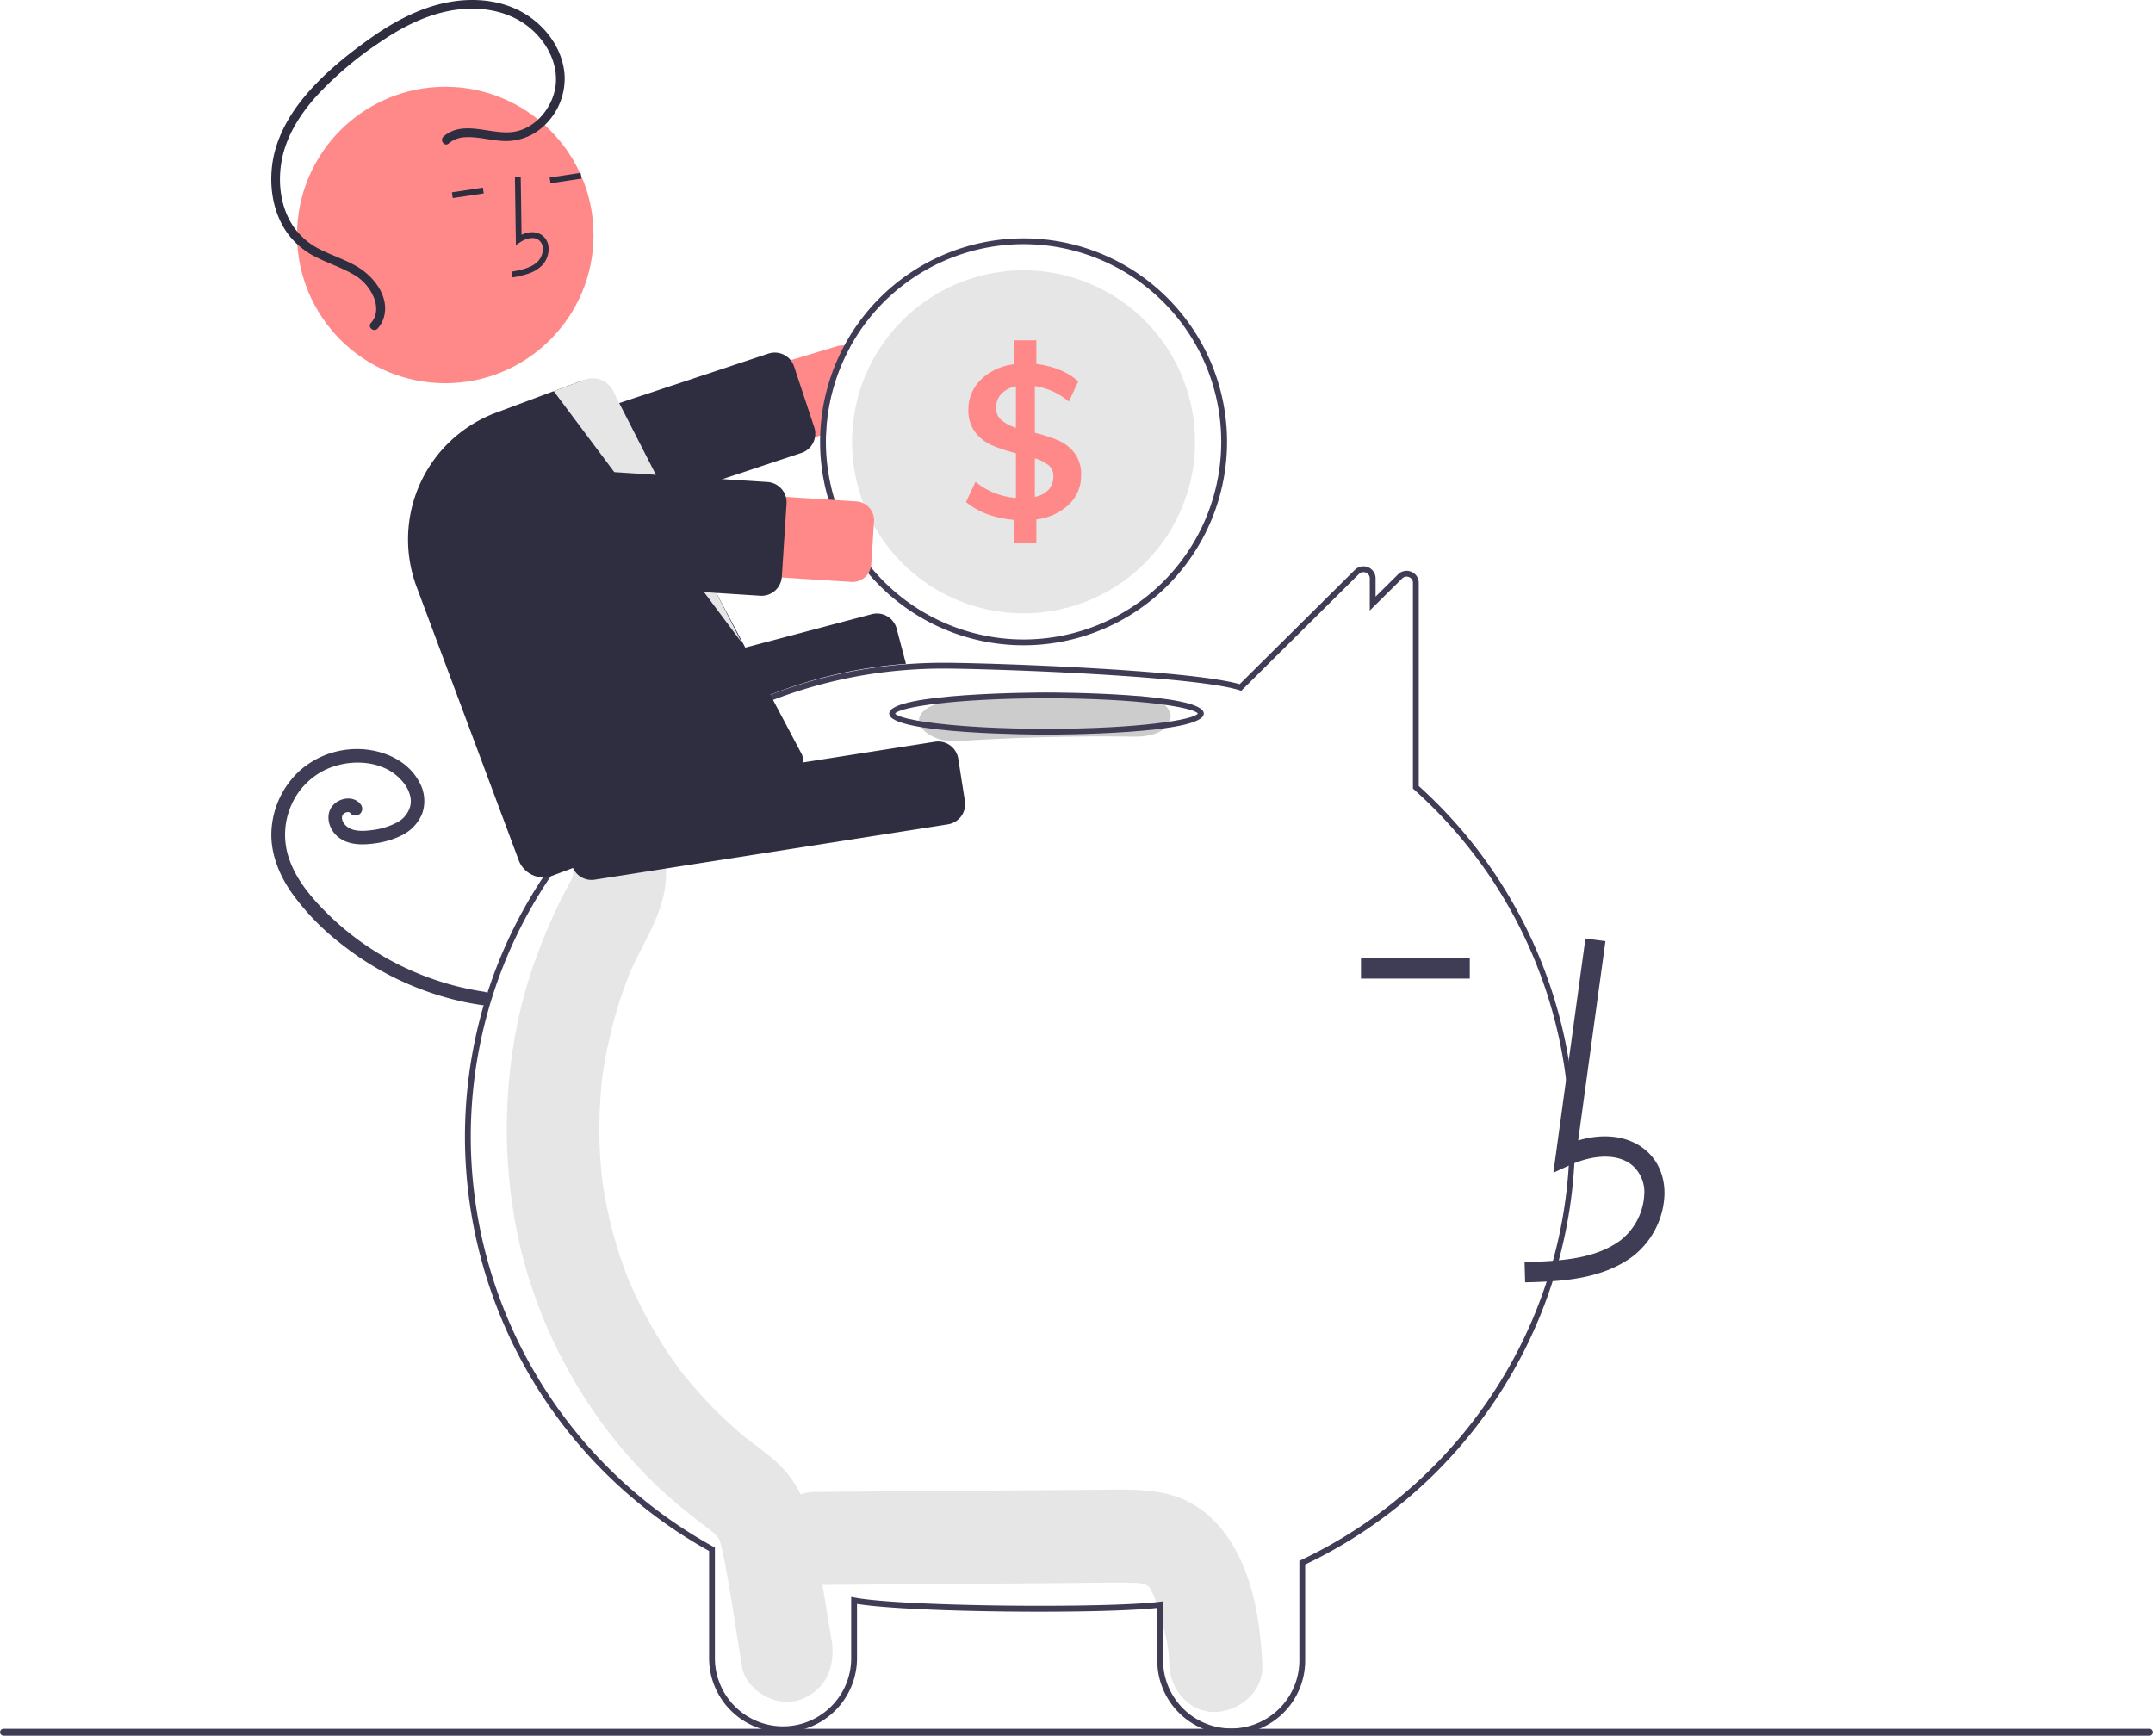 <svg id="b5c524f0-66c4-4225-a3aa-c25cef687e0c" data-name="Layer 1" xmlns="http://www.w3.org/2000/svg" width="740.675" height="597.175" viewBox="0 0 740.675 597.175"><path d="M651.612,679.719c-5.122-7.172-12.055-12.419-20.771-14.383-7.601-1.713-15.416-1.421-23.142-1.361l-97.692.753c-8.367.065-16.389,7.313-16,16,.386,8.614,7.032,16.069,16,16q42.926-.331,85.851-.662c6.747-.052,13.497-.174,20.244-.152,1.515.005,3.024.085,4.538.102.367.004.631.001.818-.007.047.014.086.027.147.044.79.217,1.6.366,2.394.572-.278.008.515.503.914.671.055.108.171.299.366.595.272.51,1.077,2.059,1.11,2.01a71.762,71.762,0,0,1,2.987,9.393c1.859,7.047,2.268,8.52,2.536,15.132.338,8.352,7.117,16.398,16,16,8.379-.375,16.363-7.042,16-16C663.3,709.333,660.651,692.377,651.612,679.719Z" transform="translate(-229.662 -151.412)" fill="#e6e6e6"/><path d="M515.749,715.825c-1.835-11.12-3.635-22.246-5.505-33.36-1.898-11.274-5.774-21.598-14.548-28.997-2.344-1.977-4.775-3.823-7.216-5.663-.858-.647-1.715-1.295-2.563-1.956-.051-.04-.083-.064-.127-.099-.093-.08-.205-.176-.355-.303-3.657-3.095-7.19-6.327-10.556-9.763q-4.483-4.577-8.575-9.545-1.022-1.241-2.019-2.504c-.114-.145-.729-.94-1.135-1.459-.377-.519-1.066-1.457-1.182-1.621q-1.164-1.646-2.286-3.322a156.126,156.126,0,0,1-13.187-24.115q-.547-1.251-1.068-2.517c-.093-.258-.214-.588-.374-1.029-.741-2.038-1.481-4.074-2.159-6.137q-2.16-6.571-3.714-13.336-.768-3.34-1.383-6.715-.317-1.735-.593-3.478c-.03-.193-.21-1.446-.316-2.154-.078-.712-.224-1.972-.243-2.166q-.176-1.756-.312-3.516-.307-3.96-.415-7.933-.185-7.061.253-14.122c.166-2.645.402-5.282.693-7.915.018-.162.031-.29.044-.406.018-.118.038-.251.062-.417.215-1.455.442-2.908.695-4.356a159.294,159.294,0,0,1,3.739-16.313q1.088-3.809,2.363-7.555.568-1.663,1.173-3.314c-.026.071,1.182-3.016,1.198-3.119,4.795-11.329,12.638-21.657,12.648-34.526.007-8.713-7.364-17.06-16-16.657a16.625,16.625,0,0,0-16,16.657c0,.196-.001.363-.001.525-.081.271-.148.498-.208.698-.935,2.032-2.081,3.963-3.107,5.944-2.811,5.423-5.209,11.025-7.488,16.708a159.825,159.825,0,0,0-8.529,28.628,182.098,182.098,0,0,0-.968,65.04c6.204,37.813,26.662,74.009,55.103,98.339,2.468,2.111,4.997,4.152,7.549,6.151,1.056.827,2.121,1.639,3.191,2.446.506.381,2.602,2.034,1.68,1.233,1.982,1.692,2.817,2.543,3.326,3.789.074.288.174.678.311,1.211.359,1.405.7,2.808.983,4.233,2.476,12.451,4.196,25.112,6.264,37.644,1.421,8.611,12.022,14.215,19.682,11.634C513.49,733.312,517.272,725.051,515.749,715.825Z" transform="translate(-229.662 -151.412)" fill="#e6e6e6"/><path d="M653.23,748.12a25.374,25.374,0,0,1-25.44-25.25V704.619c-19.109,2.139-84.543,1.644-103.3-1.37v18.892a25.441,25.441,0,0,1-50.88,0v-37.092a163.307,163.307,0,0,1-84-142.388c0-49.83,22.583-96.314,61.959-127.534a164.075,164.075,0,0,1,89.323-35.173c4.427-.347,8.881-.523,13.239-.523,15.352,0,84.619,2.372,101.998,7.372L695.756,347.48a4.16,4.16,0,0,1,4.55-.907,4.1,4.1,0,0,1,2.584,3.847v6.252l7.716-7.642a4.151,4.151,0,0,1,4.546-.908,4.102,4.102,0,0,1,2.587,3.848v69.865a162.759,162.759,0,0,1-39.07,267.866v33.169A25.374,25.374,0,0,1,653.23,748.12ZM629.79,702.351v20.52a23.441,23.441,0,0,0,46.88,0V688.438l.571-.271a162.456,162.456,0,0,0,66.531-58.182,160.325,160.325,0,0,0-27.699-206.96l-.332-.298V351.97a2.103,2.103,0,0,0-1.342-1.996,2.149,2.149,0,0,0-2.381.473l-11.127,11.021V350.42a2.103,2.103,0,0,0-1.342-1.996,2.154,2.154,0,0,0-2.385.477l-40.476,40.164-.575-.18c-16.156-5.057-86.513-7.454-101.982-7.454-4.306,0-8.707.174-13.082.517a162.075,162.075,0,0,0-88.237,34.746c-38.895,30.838-61.202,76.751-61.202,125.967A161.315,161.315,0,0,0,475.094,683.585l.516.286v38.27a23.441,23.441,0,0,0,46.88,0V700.854l1.185.223c16.856,3.171,87.832,3.671,104.985,1.421Z" transform="translate(-229.662 -151.412)" fill="#3f3d56"/><path d="M517.66,270.53,406.92,303.81a13.882,13.882,0,0,0,7.99,26.59l96.91-29.13,2.03-.61a67.517,67.517,0,0,1,8.29-29.86,6.165,6.165,0,0,0-2-.52A6.367,6.367,0,0,0,517.66,270.53Z" transform="translate(-229.662 -151.412)" fill="#ff8989"/><path d="M412.995,337.495a7.013,7.013,0,0,1-6.638-4.801l-6.925-20.896a6.999,6.999,0,0,1,4.443-8.847l90.131-29.87a7,7,0,0,1,8.847,4.442l6.925,20.896a6.976,6.976,0,0,1-4.193,8.759q-.125.047-.252.088l-90.129,29.869A7.003,7.003,0,0,1,412.995,337.495Z" transform="translate(-229.662 -151.412)" fill="#2f2e41"/><path d="M581.79,233.42a70.031,70.031,0,0,0-69.97,67.85c-.02.71-.03,1.43-.03,2.15a70,70,0,1,0,70-70Zm0,138a68.071,68.071,0,0,1-68-68q0-1.395.06-2.76A67.998,67.998,0,1,1,581.79,371.42Z" transform="translate(-229.662 -151.412)" fill="#3f3d56"/><path d="M640.79,303.42a59,59,0,0,1-118,0c0-1.87.09-3.71.26-5.53A59,59,0,0,1,640.79,303.42Z" transform="translate(-229.662 -151.412)" fill="#e6e6e6"/><path d="M599.36,307.34a14.048,14.048,0,0,0-5.47-4.33,53.139,53.139,0,0,0-8.22-2.7V284.25a23.396,23.396,0,0,1,11.69,5.33l3.26-6.95a21.561,21.561,0,0,0-6.36-3.93,31.259,31.259,0,0,0-8.07-2.07v-8.14h-7.55v8.22a20.672,20.672,0,0,0-8.25,2.77,16.399,16.399,0,0,0-5.59,5.48,13.771,13.771,0,0,0-1.99,7.29,12.463,12.463,0,0,0,2.29,7.8,14.51,14.51,0,0,0,5.7,4.52,52.692,52.692,0,0,0,8.36,2.77v15.39A24.988,24.988,0,0,1,565.25,317.18l-3.26,6.96a24.58,24.58,0,0,0,7.44,4.22,34.161,34.161,0,0,0,9.21,1.92v8.07h7.55v-8.22a19.538,19.538,0,0,0,11.21-5.14,13.59,13.59,0,0,0,4.18-10.1A12.055,12.055,0,0,0,599.36,307.34Zm-20.2-8.73a14.499,14.499,0,0,1-5.03-2.7,5.32,5.32,0,0,1-1.78-4.18,6.726,6.726,0,0,1,1.82-4.81,9.202,9.202,0,0,1,4.99-2.59Zm11.25,21.28a8.557,8.557,0,0,1-4.74,2.47V309.12a13.24,13.24,0,0,1,4.74,2.37,4.658,4.658,0,0,1,1.63,3.7A6.804,6.804,0,0,1,590.41,319.89Z" transform="translate(-229.662 -151.412)" fill="#ff8989"/><path d="M416.209,422.184a7.023,7.023,0,0,1-6.775-5.216l-3.77-14.27a7.004,7.004,0,0,1,4.975-8.551l118.941-31.43a7.015,7.015,0,0,1,8.551,4.985l3.194,12.09-.598.046a160.163,160.163,0,0,0-84.108,31.871l-.173.084-38.46,10.16A6.963,6.963,0,0,1,416.209,422.184Z" transform="translate(-229.662 -151.412)" fill="#2f2e41"/><path d="M396.51,492.671a98.108,98.108,0,0,1-39.122-14.792A95.527,95.527,0,0,1,341.214,464.65c-4.828-4.924-9.447-10.521-11.838-17.079a25.299,25.299,0,0,1,.331-18.769,24.334,24.334,0,0,1,13.169-13.126c5.99-2.389,13.226-2.644,19.055-.028a17.089,17.089,0,0,1,6.964,5.606,11.435,11.435,0,0,1,1.81,3.758,7.674,7.674,0,0,1,.09,3.759,9.016,9.016,0,0,1-4.774,5.723,24.068,24.068,0,0,1-8.152,2.486c-2.86.39-6.969.745-9.268-1.551a4.669,4.669,0,0,1-1.093-1.611,3.114,3.114,0,0,1-.172-1.458c-.034.217.139-.472.129-.445-.036.102-.194.35.03-.031a3.397,3.397,0,0,1,.233-.363c-.076.098-.243.262.055-.019a1.962,1.962,0,0,1,.914-.564c.138-.04.279-.072.418-.11.353-.096-.352.005.009-.006.139-.004.28-.001.419-.007.354-.016-.349-.097-.01-.011.132.033.262.065.392.106.282.089-.2-.207-.009.014.224.259-.235-.252.019-.001a4.624,4.624,0,0,1,.358.394,2.359,2.359,0,0,0,3.315,0,2.399,2.399,0,0,0,0-3.315c-2.311-2.865-6.877-2.157-9.215.264-2.982,3.088-1.801,7.983,1.1,10.678,3.284,3.051,7.934,3.263,12.158,2.751a29.817,29.817,0,0,0,10.269-2.902,14.398,14.398,0,0,0,7.024-7.588,13.174,13.174,0,0,0-1.056-10.769c-3.729-7.011-11.452-10.606-19.084-11.228a29.812,29.812,0,0,0-21.819,7.163,30.154,30.154,0,0,0-9.888,20.075c-.666,7.996,2.436,15.761,6.959,22.214a84.627,84.627,0,0,0,16.779,17.353,102.473,102.473,0,0,0,42.812,20.191q2.792.577,5.615.988a2.421,2.421,0,0,0,2.883-1.637,2.361,2.361,0,0,0-1.637-2.883Z" transform="translate(-229.662 -151.412)" fill="#3f3d56"/><path d="M619.895,390.794q-30.663-.433-61.133,1.556c-6.943.453-12.951,2.907-12.951,7.032,0,3.449,5.96,7.489,12.951,7.032q30.454-1.989,61.133-1.556C636.569,405.094,636.559,391.029,619.895,390.794Z" transform="translate(-229.662 -151.412)" fill="#ccc"/><path d="M589.682,404.162c-2.209,0-54.106-.083-54.106-7.251,0-7.168,51.896-7.25,54.106-7.25s54.106.083,54.106,7.25C643.787,404.079,591.891,404.162,589.682,404.162Zm-52.076-7.251c1.42,2.173,20.496,5.251,52.076,5.251s50.656-3.078,52.076-5.251c-1.42-2.173-20.496-5.25-52.076-5.25S539.025,394.738,537.605,396.911Z" transform="translate(-229.662 -151.412)" fill="#3f3d56"/><path d="M754.336,592.612c11.488-.319,25.786-.718,36.801-8.764a28.262,28.262,0,0,0,11.121-21.103c.225-6.355-2.071-11.901-6.465-15.614-5.753-4.861-14.154-6.002-23.207-3.341l9.38-68.548-6.886-.943L764.052,554.885l5.75-2.639c6.666-3.058,15.817-4.614,21.504.192a12.215,12.215,0,0,1,4.006,10.062,21.361,21.361,0,0,1-8.275,15.735c-8.572,6.261-19.969,7.069-32.895,7.43Z" transform="translate(-229.662 -151.412)" fill="#3f3d56"/><rect x="468.203" y="329.741" width="37.432" height="6.95" fill="#3f3d56"/><path d="M433.148,454.15a7.012,7.012,0,0,1-6.904-5.917L423.959,433.651a7.008,7.008,0,0,1,5.832-8L551.322,406.609a7.007,7.007,0,0,1,7.999,5.832l2.285,14.582a7.007,7.007,0,0,1-5.832,8l-121.531,19.042A7.096,7.096,0,0,1,433.148,454.15Z" transform="translate(-229.662 -151.412)" fill="#2f2e41"/><circle cx="153.189" cy="80.855" r="51" fill="#ff8989"/><path d="M411.727,245.463a12.095,12.095,0,0,0,4.367-2.676,8.133,8.133,0,0,0,2.255-6.483,5.472,5.472,0,0,0-2.512-4.164c-1.846-1.135-4.285-1.092-6.747.049l-.284-19.908-2.0.028.334,23.404,1.522-.998c1.765-1.156,4.302-1.994,6.127-.872a3.514,3.514,0,0,1,1.573,2.69,6.146,6.146,0,0,1-1.676,4.834c-2.168,2.151-5.377,2.872-9.039,3.531l.354,1.968A32.963,32.963,0,0,0,411.727,245.463Z" transform="translate(-229.662 -151.412)" fill="#2f2e41"/><rect x="418.838" y="211.679" width="10.772" height="2" transform="translate(-256.725 -85.493) rotate(-8.612)" fill="#2f2e41"/><rect x="385.221" y="216.769" width="10.772" height="2" transform="translate(-257.866 -90.469) rotate(-8.612)" fill="#2f2e41"/><path d="M416.555,453.258a9.03,9.03,0,0,1-8.434-5.855L372.957,353.235a46.532,46.532,0,0,1,27.284-59.802L428.833,282.756a8.958,8.958,0,0,1,6.878.239,8.832,8.832,0,0,1,4.675,4.986L505.523,410.964a9.002,9.002,0,0,1-5.257,11.638L419.7,452.687A8.976,8.976,0,0,1,416.555,453.258Z" transform="translate(-229.662 -151.412)" fill="#2f2e41"/><path d="M420.158,285.995l64.629,86.426L441.056,286.902a8.079,8.079,0,0,0-10.349-4.846Z" transform="translate(-229.662 -151.412)" fill="#e6e6e6"/><path d="M522.49,351.63l-115.395-7.433a13.879,13.879,0,1,1,1.784-27.701l115.395,7.433a6.499,6.499,0,0,1,6.069,6.904l-.949,14.729a6.501,6.501,0,0,1-6.905,6.069Z" transform="translate(-229.662 -151.412)" fill="#ff8989"/><path d="M491.655,356.395q-.229,0-.458-.015h-0l-94.756-6.104a6.999,6.999,0,0,1-6.536-7.435l1.62-25.158a7,7,0,0,1,7.436-6.535l94.756,6.103a7.008,7.008,0,0,1,6.535,7.435l-1.62,25.159a7.019,7.019,0,0,1-4.546,6.111A6.926,6.926,0,0,1,491.655,356.395Z" transform="translate(-229.662 -151.412)" fill="#2f2e41"/><path d="M382.267,198.353c6.709-5.77,15.923-.608,23.617-1.512,7.361-.865,13.174-7.468,14.659-14.482,1.732-8.184-2.516-16.383-8.777-21.486-6.857-5.589-15.952-7.193-24.57-6.159-9.878,1.185-18.911,5.789-27.017,11.359a121.85,121.85,0,0,0-21.442,18.169c-5.751,6.352-10.624,13.923-12.18,22.47-1.414,7.768-.334,16.375,4.258,22.955a24.205,24.205,0,0,0,9.474,7.805c3.937,1.933,8.138,3.316,11.952,5.502,5.768,3.305,11.374,10.159,9.567,17.291a9.793,9.793,0,0,1-2.226,4.19c-1.291,1.433-3.619-.461-2.325-1.897,2.273-2.523,2.183-5.888.972-8.9a16.272,16.272,0,0,0-7.233-7.954c-3.993-2.283-8.401-3.692-12.494-5.772a27.023,27.023,0,0,1-9.911-8.214c-4.898-6.807-6.363-15.666-5.253-23.861,1.202-8.868,5.759-16.927,11.471-23.68,6.216-7.349,13.852-13.571,21.652-19.159,8.37-5.997,17.617-11.067,27.85-12.9,8.87-1.59,18.485-.611,26.241,4.223,7.24,4.512,12.792,12.274,13.344,20.947a22.235,22.235,0,0,1-10.376,19.942,19.101,19.101,0,0,1-11.41,2.643c-4.262-.273-8.527-1.578-12.816-1.215a8.941,8.941,0,0,0-5.268,2.128c-1.466,1.261-3.213-1.181-1.759-2.431Z" transform="translate(-229.662 -151.412)" fill="#2f2e41"/><path d="M969.147,748.588H230.853a1.191,1.191,0,0,1,0-2.381H969.147a1.191,1.191,0,0,1,0,2.381Z" transform="translate(-229.662 -151.412)" fill="#3f3d56"/></svg>